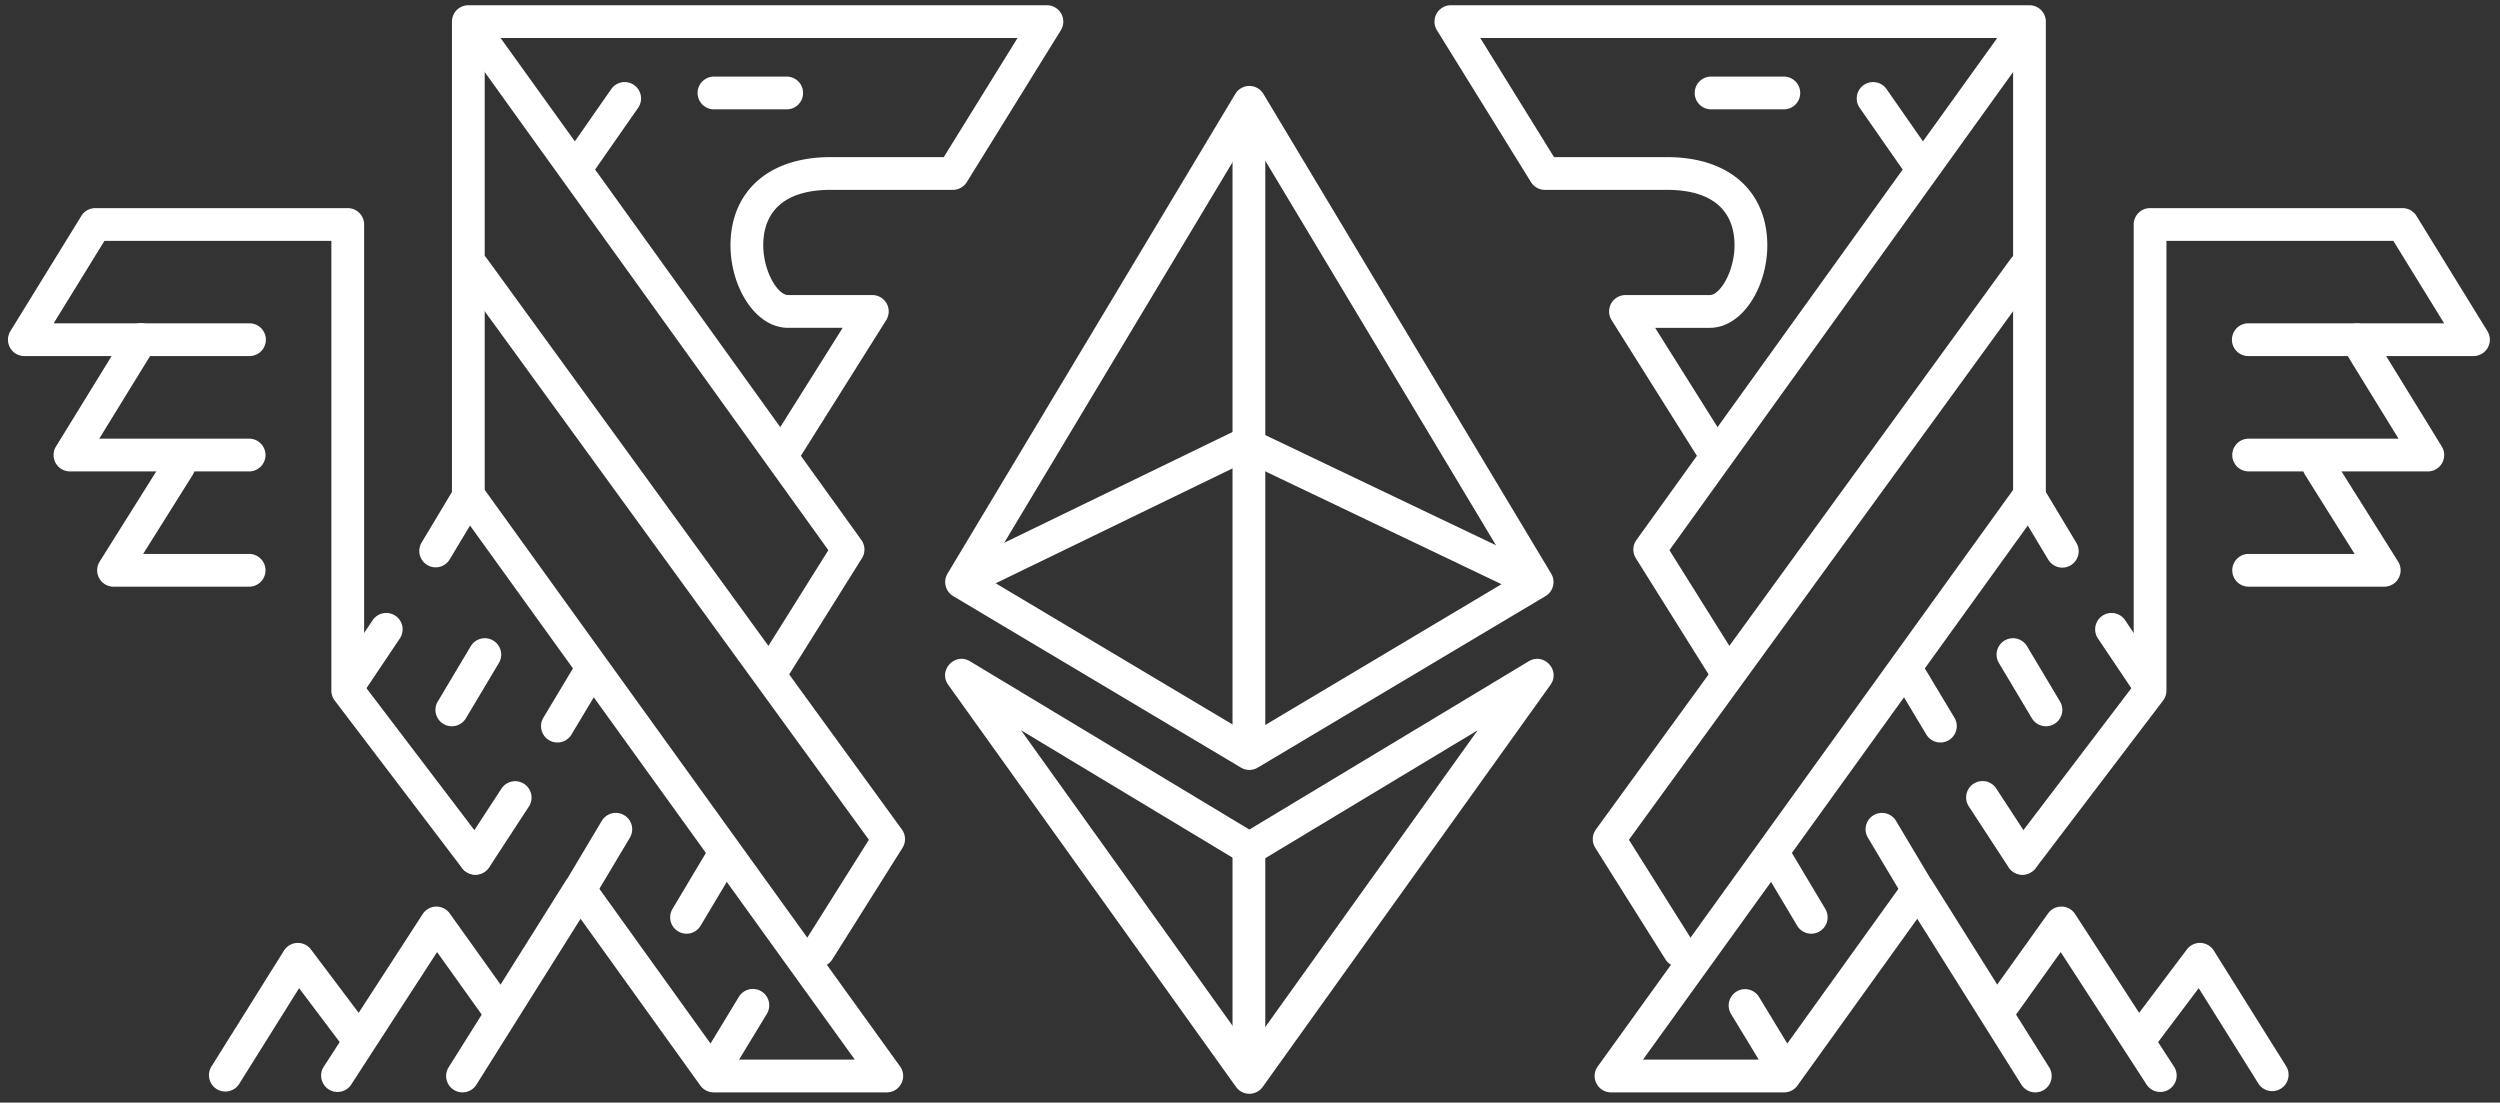 <svg width="229" height="101" viewBox="0 0 229 101" xmlns="http://www.w3.org/2000/svg"><rect x="0" y="0" width="229" height="101" fill="#333333" stroke="none"/><title>ethsingapore (1)</title><g fill="#FFF"><path d="M41.682 46.234a1.5 1.5 0 0 1-.283-.877V1.981a1.5 1.5 0 0 1 1.5-1.5h53a1.5 1.5 0 0 1 1.275 2.29L88.56 16.68a1.5 1.5 0 0 1-1.276.711h-11.19c-4.15 0-6.086 1.896-6.177 4.864-.075 2.464 1.286 4.773 2.275 4.773h7.712a1.5 1.5 0 0 1 1.27 2.299L72.91 42.472a1.5 1.5 0 0 1-2.54-1.597l6.819-10.846h-4.997c-3.079 0-5.394-3.928-5.274-7.864.14-4.583 3.399-7.773 9.176-7.773h10.355l6.757-10.911H44.399v41.392l38.046 52.81c.715.993.006 2.378-1.217 2.378H65.371a1.5 1.5 0 0 1-1.219-.625L53.18 84.159l-9.543 15.2a1.5 1.5 0 1 1-2.541-1.596l10.73-17.089a1.5 1.5 0 0 1 2.488-.077L66.14 97.06H78.3L41.682 46.234zm3.036 31.47a1.5 1.5 0 1 1-2.388 1.816L30.66 64.17a1.5 1.5 0 0 1-.307-.908V22.064H9.567l-4.652 7.552h17.938a1.5 1.5 0 0 1 0 3H2.23a1.5 1.5 0 0 1-1.277-2.287l6.5-10.552a1.5 1.5 0 0 1 1.277-.713h23.124a1.5 1.5 0 0 1 1.5 1.5v42.194l11.365 14.946z"/><path d="M32.175 99.339a1.5 1.5 0 0 1-2.518-1.632l9.061-13.978a1.5 1.5 0 0 1 2.48-.056l5.754 8.055a1.5 1.5 0 1 1-2.44 1.744l-4.475-6.262-7.862 12.129z"/><path d="M21.925 99.261a1.5 1.5 0 1 1-2.543-1.591l6.63-10.594a1.5 1.5 0 0 1 2.47-.107l5.362 7.121a1.5 1.5 0 0 1-2.397 1.805l-4.05-5.378-5.472 8.744zm.895-59.079a1.5 1.5 0 1 1 0 3H6.407a1.5 1.5 0 0 1-1.277-2.286l6.5-10.566a1.5 1.5 0 1 1 2.555 1.572l-5.094 8.28H22.82z"/><path d="M22.82 50.739a1.5 1.5 0 1 1 0 3H10.4a1.5 1.5 0 0 1-1.271-2.298l6-9.56a1.5 1.5 0 0 1 2.54 1.594l-4.558 7.264h9.709zM41.935 3.17a1.5 1.5 0 1 1 2.436-1.75l34.53 48.043a1.5 1.5 0 0 1 .053 1.672L72.161 61.98a1.5 1.5 0 1 1-2.542-1.593l6.258-9.992L41.935 3.171z"/><path d="M42.186 25.463a1.5 1.5 0 1 1 2.426-1.764l38 52.28a1.5 1.5 0 0 1 .057 1.682l-6.43 10.222a1.5 1.5 0 1 1-2.54-1.597l5.89-9.363-37.403-51.46zm.925 33.749a1.5 1.5 0 1 1 2.576 1.537l-3 5.027a1.5 1.5 0 1 1-2.576-1.537l3-5.027zm12 16a1.5 1.5 0 1 1 2.576 1.537l-3 5.027a1.5 1.5 0 1 1-2.576-1.537l3-5.027zm9.5 3a1.5 1.5 0 1 1 2.576 1.537l-3 5.027a1.5 1.5 0 1 1-2.576-1.537l3-5.027zM67.68 91.31a1.5 1.5 0 0 1 2.565 1.557l-2.761 4.547a1.5 1.5 0 0 1-2.565-1.556l2.761-4.548zM34.154 56.785a1.5 1.5 0 0 1 2.49 1.672l-3.5 5.213a1.5 1.5 0 0 1-2.49-1.672l3.5-5.213zm11.784 15.447a1.5 1.5 0 0 1 2.512 1.64l-3.643 5.58a1.5 1.5 0 0 1-2.512-1.64l3.643-5.58zm-4.325-27.523a1.5 1.5 0 0 1 2.572 1.544l-3 5a1.5 1.5 0 0 1-2.572-1.544l3-5zm11.152 16.045a1.5 1.5 0 1 1 2.572 1.544l-3 5a1.5 1.5 0 0 1-2.572-1.544l3-5zm1.865-45.391a1.5 1.5 0 1 1-2.462-1.714L55.99 8.16a1.5 1.5 0 1 1 2.462 1.715l-3.822 5.487zm10.77-5.347a1.5 1.5 0 1 1 0-3h6.662a1.5 1.5 0 1 1 0 3H65.4zm121.716 36.218a1.5 1.5 0 0 0 .283-.877V1.981a1.5 1.5 0 0 0-1.5-1.5h-53a1.5 1.5 0 0 0-1.275 2.29l8.614 13.91a1.5 1.5 0 0 0 1.276.711h11.19c4.15 0 6.086 1.896 6.177 4.864.076 2.464-1.286 4.773-2.275 4.773h-7.712a1.5 1.5 0 0 0-1.27 2.299l8.264 13.144a1.5 1.5 0 1 0 2.54-1.597L151.61 30.03h4.997c3.079 0 5.394-3.928 5.274-7.864-.14-4.583-3.398-7.773-9.176-7.773H142.35l-6.757-10.911H184.4v41.392l-38.046 52.81c-.715.993-.006 2.378 1.217 2.378h15.857a1.5 1.5 0 0 0 1.219-.625L175.62 84.16l9.542 15.2a1.5 1.5 0 1 0 2.541-1.596l-10.73-17.089a1.5 1.5 0 0 0-2.488-.077L162.658 97.06h-12.159l36.617-50.827zm-45.602-31.842l1.275.71-.44-.71h-.835zm42.566 63.312a1.5 1.5 0 1 0 2.388 1.816l11.672-15.35a1.5 1.5 0 0 0 .306-.908V22.064h20.786l4.652 7.552h-17.938a1.5 1.5 0 1 0 0 3h20.624a1.5 1.5 0 0 0 1.277-2.287l-6.5-10.552a1.5 1.5 0 0 0-1.277-.713h-23.124a1.5 1.5 0 0 0-1.5 1.5v42.194L184.08 77.704z"/><path d="M196.623 99.339a1.5 1.5 0 0 0 2.518-1.632l-9.06-13.978a1.5 1.5 0 0 0-2.48-.056l-5.755 8.055a1.5 1.5 0 1 0 2.441 1.744l4.474-6.262 7.862 12.129z"/><path d="M206.873 99.261a1.5 1.5 0 0 0 2.543-1.591l-6.63-10.594a1.5 1.5 0 0 0-2.47-.107l-5.362 7.121a1.5 1.5 0 0 0 2.397 1.805l4.05-5.378 5.472 8.744zm-.897-59.079a1.5 1.5 0 0 0 0 3h16.413a1.5 1.5 0 0 0 1.277-2.286l-6.5-10.566a1.5 1.5 0 0 0-2.555 1.572l5.094 8.28h-13.73z"/><path d="M205.976 50.739a1.5 1.5 0 0 0 0 3h12.42a1.5 1.5 0 0 0 1.271-2.298l-6-9.56a1.5 1.5 0 0 0-2.54 1.594l4.557 7.264h-9.708zM186.863 3.17a1.5 1.5 0 0 0-2.436-1.75l-34.53 48.043a1.5 1.5 0 0 0-.053 1.672l6.793 10.846a1.5 1.5 0 1 0 2.542-1.593l-6.258-9.992 33.942-47.225z"/><path d="M186.612 25.463a1.5 1.5 0 0 0-2.426-1.764l-38 52.28a1.5 1.5 0 0 0-.057 1.682l6.43 10.222a1.5 1.5 0 0 0 2.54-1.597l-5.89-9.363 37.403-51.46zm-.925 33.749a1.5 1.5 0 1 0-2.576 1.537l3 5.027a1.5 1.5 0 1 0 2.576-1.537l-3-5.027zm-12 16a1.5 1.5 0 1 0-2.576 1.537l3 5.027a1.5 1.5 0 1 0 2.576-1.537l-3-5.027zm-9.5 3a1.5 1.5 0 1 0-2.576 1.537l3 5.027a1.5 1.5 0 1 0 2.576-1.537l-3-5.027zm-3.069 13.098a1.5 1.5 0 0 0-2.564 1.557l2.76 4.547a1.5 1.5 0 0 0 2.565-1.556l-2.76-4.548zm33.526-34.525a1.5 1.5 0 0 0-2.49 1.672l3.5 5.213a1.5 1.5 0 0 0 2.49-1.672l-3.5-5.213zM182.86 72.232a1.5 1.5 0 1 0-2.512 1.64l3.643 5.58a1.5 1.5 0 0 0 2.512-1.64l-3.643-5.58zm4.325-27.523a1.5 1.5 0 1 0-2.572 1.544l3 5a1.5 1.5 0 1 0 2.572-1.544l-3-5zm-11.152 16.045a1.5 1.5 0 1 0-2.572 1.544l3 5a1.5 1.5 0 0 0 2.572-1.544l-3-5zm-1.865-45.391a1.5 1.5 0 1 0 2.462-1.714l-3.822-5.488a1.5 1.5 0 1 0-2.462 1.715l3.822 5.487zM163.4 10.016a1.5 1.5 0 0 0 0-3h-6.664a1.5 1.5 0 0 0 0 3h6.663zm-50.245-1.413a1.5 1.5 0 0 1 2.573 0l26.36 43.94a1.5 1.5 0 0 1-.518 2.06l-26.36 15.71a1.5 1.5 0 0 1-1.536 0l-26.361-15.71a1.5 1.5 0 0 1-.519-2.06l26.361-43.94zM90.141 52.795l24.3 14.483 24.3-14.483-24.3-40.504-24.3 40.504z"/><path d="M89.054 54.474a1.5 1.5 0 0 1-1.31-2.7l25.7-12.467c.41-.2.89-.2 1.301-.004L140.85 51.77a1.5 1.5 0 1 1-1.293 2.707L114.104 42.32l-25.05 12.153z"/><path d="M115.9 67.3a1.5 1.5 0 0 1-3 0V9.992a1.5 1.5 0 0 1 3 0V67.3zm0 29.151a1.5 1.5 0 0 1-3 0v-18.6a1.5 1.5 0 0 1 3 0v18.6z"/><path d="M140.028 60.575c1.395-.84 2.942.833 1.994 2.158l-26.36 36.829a1.5 1.5 0 0 1-2.44 0L86.86 62.732c-.948-1.324.598-2.998 1.994-2.157l25.587 15.411 25.586-15.411zm-24.813 15.877h-1.547l.774-.466.773.466zm0 2.57a1.5 1.5 0 0 1-1.547 0L93.526 66.891l20.916 29.22 20.914-29.22-20.14 12.131z"/></g></svg>
